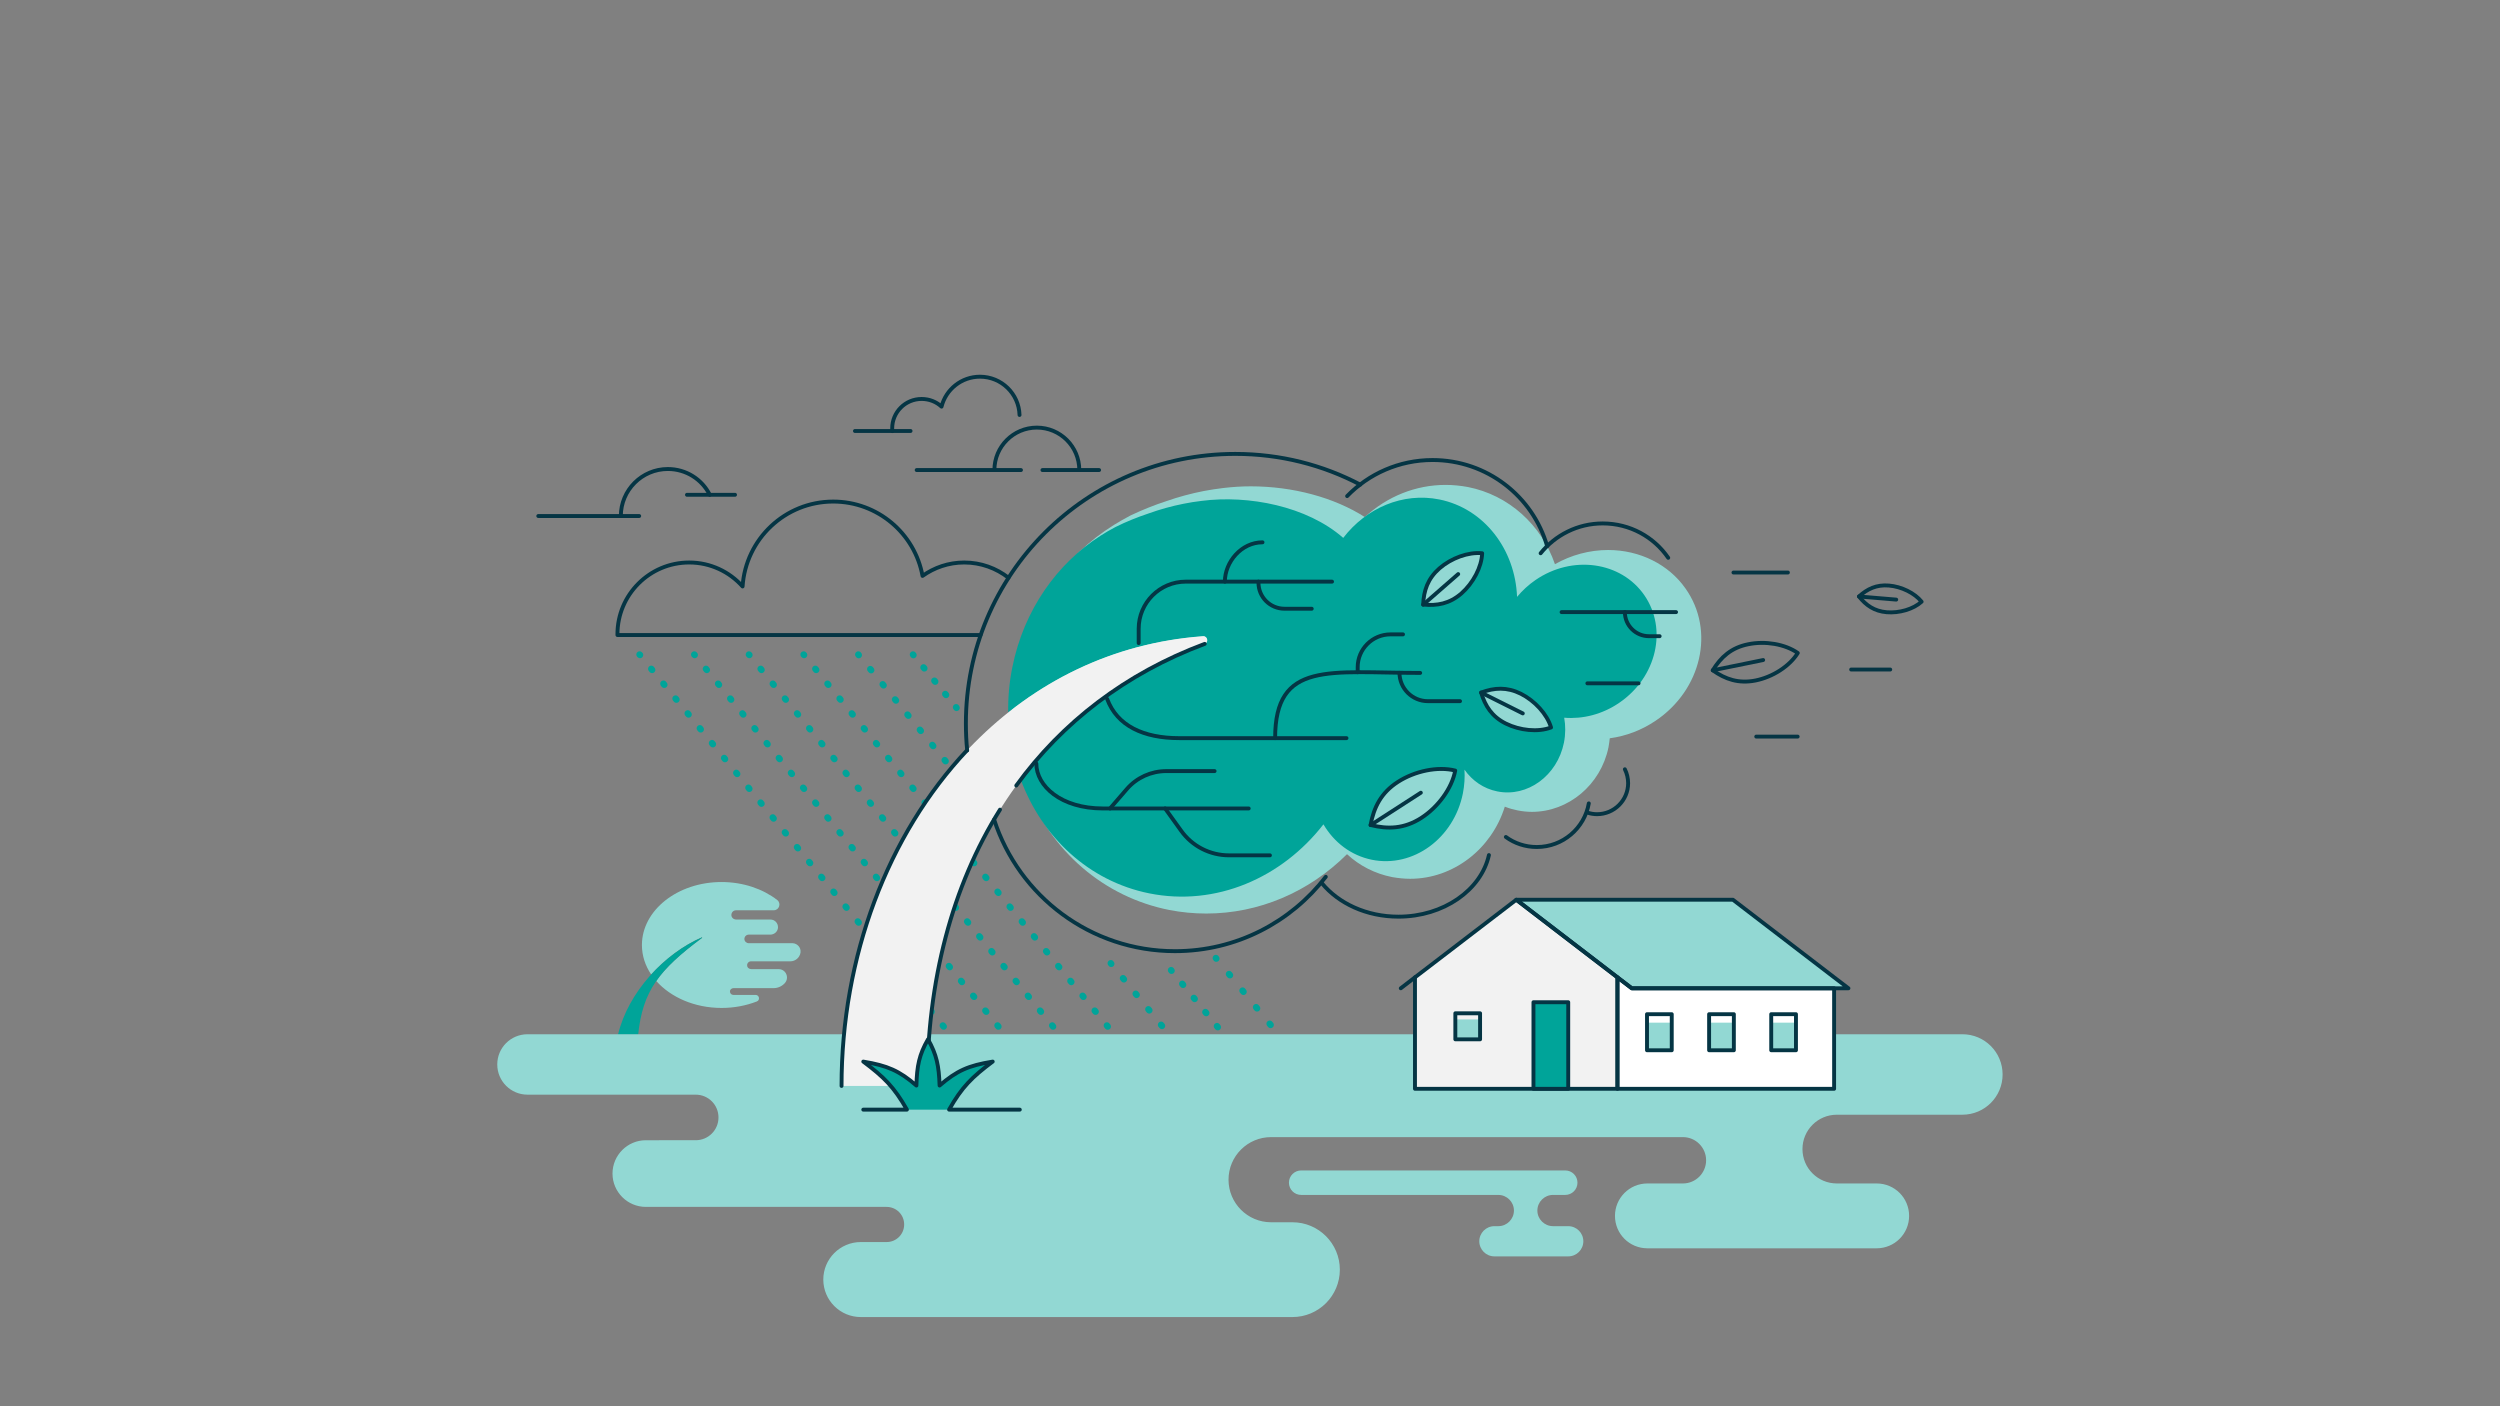 <?xml version="1.0" encoding="utf-8"?>
<!-- Generator: Adobe Illustrator 19.0.1, SVG Export Plug-In . SVG Version: 6.00 Build 0)  -->
<svg version="1.1" id="Шар_1" xmlns="http://www.w3.org/2000/svg" xmlns:xlink="http://www.w3.org/1999/xlink" x="0px" y="0px"
	 viewBox="0 0 1920 1080" style="enable-background:new 0 0 1920 1080;" xml:space="preserve">
<rect x="0" y="0" width="1920" height="1080" fill="#808080" stroke="none"/>
<style type="text/css">
	.st0{fill:#92D8D3;}
	.st1{fill:#00A499;}
	.st2{fill:none;stroke:#00A499;stroke-width:5;stroke-linecap:round;stroke-linejoin:round;}
	.st3{fill:none;stroke:#00A499;stroke-width:5;stroke-linecap:round;stroke-linejoin:round;stroke-dasharray:0.983,13.758;}
	.st4{fill:none;stroke:#00A499;stroke-width:5;stroke-linecap:round;stroke-linejoin:round;stroke-dasharray:1.003,14.046;}
	.st5{fill:none;stroke:#00A499;stroke-width:5;stroke-linecap:round;stroke-linejoin:round;stroke-dasharray:1.027,14.373;}
	.st6{fill:none;stroke:#00A499;stroke-width:5;stroke-linecap:round;stroke-linejoin:round;stroke-dasharray:0.879,12.302;}
	.st7{fill:none;stroke:#00A499;stroke-width:5;stroke-linecap:round;stroke-linejoin:round;stroke-dasharray:0.934,13.081;}
	.st8{fill:none;stroke:#00A499;stroke-width:5;stroke-linecap:round;stroke-linejoin:round;stroke-dasharray:1.096,15.341;}
	.st9{fill:none;stroke:#053544;stroke-width:3;stroke-linecap:round;stroke-linejoin:round;stroke-miterlimit:10;}
	.st10{fill:#F2F2F2;}
	.st11{fill:#FFFFFF;}
</style>
<g>
	<g>
		<g>
			<g>
				<path class="st0" d="M614.8,731.5c0,0,0,0.1,0,0.1c-0.6,3.8-3.9,6.7-7.8,6.7h-30.2c-1.7,0-3.1,1.4-3,3.1c0,1.7,1.5,2.9,3.2,2.9
					H598c5.7,0,8.5,6.8,4.6,10.9c0,0-0.1,0.1-0.1,0.1c-2.2,2.3-5.3,3.6-8.4,3.6h-30.8c-1.4,0-2.7,1.1-2.7,2.5c0,1.5,1.1,2.7,2.6,2.7
					h17.1c2.9,0,3.6,4,1,5c-8.2,3.2-17.4,5-27.1,5c-20.8,0-39.1-8.2-50.2-20.7c7.7-11,18.9-21.1,35.2-33.2c0.2-0.1,0-0.4-0.2-0.3
					c-14,6.1-27.6,16.1-38.9,28.5c-4.5-6.7-7.1-14.4-7.1-22.6c0-26.7,27.4-48.4,61.1-48.4c16.7,0,31.8,5.3,42.8,13.8
					c3.3,2.6,1.5,7.9-2.7,7.9h-28.9c-2.1,0-3.7,1.7-3.6,3.8c0.1,1.9,1.8,3.3,3.7,3.3h26.3c3.3,0,5.9,2.7,5.8,6.1
					c-0.1,3.1-2.8,5.5-5.9,5.5h-16.6c-1.9,0-3.4,1.6-3.3,3.5c0.1,1.8,1.7,3.1,3.4,3.1h33.8C612.4,724.6,615.3,727.8,614.8,731.5"/>
				<path class="st1" d="M539.2,720.3c-33.4,24.8-45.6,40.9-49.1,74.4h-15.5c7.9-33,35.6-62.2,64.4-74.8
					C539.2,719.9,539.3,720.2,539.2,720.3"/>
				<line class="st2" x1="491.2" y1="502.7" x2="491.5" y2="503"/>
				<line class="st3" x1="500.2" y1="513.7" x2="729.1" y2="793.7"/>
				<line class="st2" x1="733.5" y1="799" x2="733.8" y2="799.4"/>
				<line class="st2" x1="533.2" y1="502.7" x2="533.5" y2="503"/>
				<line class="st3" x1="542.2" y1="513.7" x2="771.1" y2="793.7"/>
				<line class="st2" x1="775.5" y1="799" x2="775.8" y2="799.4"/>
				<line class="st2" x1="575.2" y1="502.7" x2="575.5" y2="503"/>
				<line class="st3" x1="584.2" y1="513.7" x2="813.1" y2="793.7"/>
				<line class="st2" x1="817.5" y1="799" x2="817.8" y2="799.4"/>
				<line class="st2" x1="617.2" y1="502.7" x2="617.5" y2="503"/>
				<line class="st3" x1="626.2" y1="513.7" x2="855.1" y2="793.7"/>
				<line class="st2" x1="859.5" y1="799" x2="859.8" y2="799.4"/>
				<path class="st2" d="M659.2,502.7c0,0,0.1,0.1,0.3,0.4"/>
				<path class="st4" d="M668.4,513.9c14.9,18.2,46.3,56.6,81.3,99.4"/>
				<path class="st2" d="M754.1,618.8c0.1,0.1,0.2,0.3,0.3,0.4"/>
				<path class="st2" d="M853.1,739.8c0.1,0.1,0.2,0.3,0.3,0.4"/>
				<path class="st5" d="M862.5,751.3c15.8,19.3,28.1,34.3,34.4,42.1"/>
				<path class="st2" d="M901.5,799c0.2,0.3,0.3,0.4,0.3,0.4"/>
				<path class="st2" d="M701.2,502.7c0,0,0.1,0.1,0.3,0.4"/>
				<path class="st6" d="M709.3,512.6c5.1,6.2,12.3,15.1,21.1,25.8"/>
				<path class="st2" d="M734.3,543.2c0.1,0.1,0.2,0.3,0.3,0.4"/>
				<path class="st2" d="M899.4,745.1c0.1,0.1,0.2,0.3,0.3,0.4"/>
				<path class="st7" d="M908,755.6c14.4,17.6,25.5,31.2,31.4,38.3"/>
				<path class="st2" d="M943.5,799c0.2,0.3,0.3,0.4,0.3,0.4"/>
				<path class="st2" d="M933.8,735.8c0.1,0.1,0.2,0.3,0.3,0.4"/>
				<path class="st8" d="M943.9,748.1c16.8,20.5,29.9,36.6,36.8,45"/>
				<path class="st2" d="M985.5,799c0.2,0.3,0.3,0.4,0.3,0.4"/>
				<path class="st9" d="M545.1,380c-5.9-11.8-18.1-19.8-32.2-19.8c-19.9,0-36.1,16.2-36.1,36.1"/>
				<line class="st9" x1="490.9" y1="396.3" x2="413.4" y2="396.3"/>
				<line class="st9" x1="527.6" y1="380" x2="564.5" y2="380"/>
				<path class="st9" d="M774.5,443.7c-9.4-7.3-21.1-11.7-34-11.7c-12,0-23,3.9-32,10.3c-5.9-32.5-34.4-57.1-68.6-57.1
					c-37,0-67.2,28.8-69.6,65.2c-10.1-11.3-24.7-18.4-41-18.4c-30.4,0-55.1,24.7-55.1,55.1c0,0.2,0,0.4,0,0.6h278.8"/>
				<path class="st9" d="M763.7,361c0-18,14.6-32.6,32.6-32.6c18,0,32.6,14.6,32.6,32.6"/>
				<line class="st9" x1="844.1" y1="361" x2="800.6" y2="361"/>
				<line class="st9" x1="784.1" y1="361" x2="704" y2="361"/>
				<path class="st9" d="M783,318.7c-0.5-16.3-13.9-29.4-30.4-29.4c-14.2,0-26.2,9.8-29.5,23c-4-3.7-9.4-5.9-15.3-5.9
					c-12.5,0-22.6,10.1-22.6,22.6c0,0.7,0,1.4,0.1,2.1"/>
				<line class="st9" x1="656.6" y1="331" x2="699.3" y2="331"/>
				<path class="st0" d="M381.9,817.5L381.9,817.5c0,12.8,10.4,23.2,23.2,23.2h129.2c9.7,0,17.5,7.8,17.5,17.5
					c0,9.7-7.8,17.5-17.5,17.5H496c-14.1,0-25.6,11.5-25.6,25.6c0,14.1,11.5,25.6,25.6,25.6h184.9c7.5,0,13.5,6,13.5,13.5
					s-6,13.5-13.5,13.5h-19.8c-15.9,0-28.8,12.9-28.8,28.8c0,15.9,12.9,28.8,28.8,28.8h331.5c20.1,0,36.4-16.3,36.4-36.4
					s-16.3-36.4-36.4-36.4h-16.4c-18.1,0-32.7-14.7-32.7-32.7c0-18.1,14.7-32.7,32.7-32.7h316.3c9.8,0,17.8,8,17.8,17.8
					c0,9.8-8,17.8-17.8,17.8h-27.3c-13.7,0-24.9,11.1-24.9,24.9s11.1,24.9,24.9,24.9h176.1c13.7,0,24.9-11.1,24.9-24.9
					s-11.1-24.9-24.9-24.9h-30.6c-14.6,0-26.4-11.8-26.4-26.4c0-14.6,11.8-26.4,26.4-26.4h96.4c17.1,0,30.9-13.8,30.9-30.9
					c0-17.1-13.8-30.9-30.9-30.9H405C392.2,794.4,381.9,804.7,381.9,817.5"/>
				<path class="st0" d="M926.4,701.6c-9.4,0-18.9-0.9-28.2-2.7c-50.3-9.9-91.5-45.3-110.3-94.9l-3-7.9l5.2-6.7
					c16.5-21.3,35.4-40.2,56.5-56.5c-15.2,7.6-29.8,16.8-43.7,27.5l-25,19.3l-0.6-31c-0.2-12.4,1-24.9,3.5-37.3
					c9.3-45,36.5-84.5,74.6-108.2c4-2.5,8.3-4.9,12.6-7.2l0.4-0.2c4.4-2.1,9-4.1,13.5-5.9c4.7-1.9,9.2-3.5,13.8-5
					c9.4-3.3,19.1-5.9,28.8-7.8c4.8-0.9,9.9-1.7,14.9-2.3c6.8-0.8,13.9-1.3,21.1-1.3c32.6,0,64.2,8.6,87.7,23.6
					c17.2-15.9,39.1-24.7,62.1-24.7c5.7,0,11.3,0.6,16.9,1.6c31.6,6.2,56.6,29.1,67,59.3c12.5-7.1,26.6-10.9,40.9-10.9
					c24.1,0,46.4,11,59.4,29.6c22.8,32.2,12.4,77.8-23.1,101.6c-10.7,7.2-22.6,11.7-35.1,13.4c-0.2,2.3-0.6,4.6-1,7
					c-5.9,28.7-30.7,49.5-58.8,49.5c-3.6,0-7.3-0.4-10.9-1.1c-3.4-0.7-6.7-1.6-9.9-2.9c-10.1,32.5-39.5,55.4-72.7,55.4
					c-4.6,0-9.2-0.5-13.8-1.3c-13.2-2.6-25.1-8.7-34.7-17.6C1005.2,685.2,966.7,701.6,926.4,701.6"/>
				<path class="st1" d="M1262.9,457.2c-17.9-26-55.4-31.2-83.7-11.7c-5.4,3.7-10.1,8.1-14.1,12.9c-1.4-36.4-25.2-67.8-59.6-74.8
					c-28.2-5.7-56.3,6.6-73.9,29.5c-27.8-24.4-72.8-33.1-108.9-28.4c-4.6,0.5-9.2,1.3-13.8,2.2c-9.1,1.8-18.1,4.3-26.7,7.4
					c-4.4,1.5-8.7,3-13,4.8c-4.2,1.7-8.4,3.6-12.6,5.7c-4,2.1-7.8,4.3-11.5,6.7c-33.3,21.3-58.8,57-67.6,100.8
					c-2.4,11.8-3.4,23.4-3.2,34.9c41.7-33.1,92.2-54.3,149.5-58.5c3.5-0.3,4.6,4.7,1.3,5.9c-59,22-106.3,58-141.2,104.1
					c16.3,44,52.1,78,98.7,87.4c51.1,10.3,101.8-11.8,133.8-53c8.1,13.8,21.1,23.9,37.2,27.2c31.7,6.4,63-16.5,69.9-51
					c1.2-6.2,1.6-12.3,1.2-18.2c6,8.5,14.7,14.6,25.2,16.7c23.2,4.7,46.1-12.1,51.2-37.4c1.3-6.6,1.3-13.1,0.2-19.2
					c14.2,1.2,29.3-2.5,42.5-11.6C1272.3,520,1280.8,483.2,1262.9,457.2"/>
				<path class="st10" d="M742.7,576.2c-61.1,64.9-96.4,158.6-96.4,257.8h65.8c0-158.6,74.1-287.6,213.1-339.5
					c3.3-1.2,2.2-6.2-1.3-5.9c-69.8,5.1-129.6,35.5-175.6,81.9"/>
				<path class="st9" d="M780.5,603.3c35.2-48.4,83.7-86,144.7-108.8"/>
				<path class="st9" d="M742.7,576.2c-61.1,64.9-96.4,158.6-96.4,257.8"/>
				<path class="st9" d="M712.1,834c0-80.4,19-153.2,55.9-212.2"/>
				<path class="st9" d="M1044.7,372.2c-28.7-15.1-61.4-23.6-96-23.6c-114.3,0-206.9,92.7-206.9,206.9c0,7,0.3,13.9,1,20.8"/>
				<path class="st9" d="M1188.2,419.4c-11-38.2-46.2-66.1-88-66.1c-25.7,0-49,10.6-65.6,27.7"/>
				<path class="st9" d="M1281.2,428.4c-11-16-29.4-26.4-50.3-26.4c-19.3,0-36.5,9-47.7,22.9"/>
				<path class="st9" d="M763.5,629.5c18.9,58.6,74,101,138.9,101c47.2,0,89.1-22.4,115.8-57.1"/>
				<path class="st9" d="M1015.3,678.4c12.7,15.4,34.2,25.6,58.7,25.6c34.6,0,63.5-20.4,69.5-47.3"/>
				<path class="st9" d="M1156.5,642.8c6.7,4.9,14.9,7.7,23.8,7.7c20,0,36.6-14.5,39.9-33.5"/>
				<path class="st9" d="M1219.5,624.2c2.2,0.7,4.6,1.1,7,1.1c13.2,0,23.9-10.7,23.9-23.8c0-3.8-0.9-7.5-2.5-10.7"/>
				<path class="st0" d="M1073.6,600.5c-12.9,8.3-18.5,19.5-21,33.1c13.4,3.4,25.9,2.9,38.9-5.4s23.6-22.8,26.1-36.4
					C1104.1,588.4,1086.5,592.2,1073.6,600.5"/>
				<path class="st0" d="M1168,532.8c-10.7-5.3-20.4-4.7-30.5-0.9c3.1,10.3,8.3,18.5,19,23.8c10.7,5.3,24.6,6.8,34.7,3
					C1188.2,548.5,1178.7,538.2,1168,532.8"/>
				<path class="st0" d="M1105.5,436.5c-9,7.9-12.1,17.1-12.5,27.8c10.7,1.1,20.3-0.7,29.3-8.5c9-7.9,15.6-20.2,16-30.9
					C1127.6,423.8,1114.5,428.7,1105.5,436.5"/>
				<path class="st9" d="M1073.6,600.5c-12.9,8.3-18.5,19.5-21,33.1c13.4,3.4,25.9,2.9,38.9-5.4c12.9-8.3,23.6-22.8,26.1-36.4
					C1104.1,588.4,1086.5,592.2,1073.6,600.5z"/>
				<line class="st9" x1="1052.6" y1="633.7" x2="1091.2" y2="608.8"/>
				<path class="st9" d="M1168,532.8c-10.7-5.3-20.4-4.7-30.5-0.9c3.1,10.3,8.3,18.5,19,23.8c10.7,5.3,24.6,6.8,34.7,3
					C1188.2,548.5,1178.7,538.2,1168,532.8z"/>
				<line class="st9" x1="1137.5" y1="531.9" x2="1169.5" y2="547.9"/>
				<path class="st9" d="M1105.5,436.5c-9,7.9-12.1,17.1-12.5,27.8c10.7,1.1,20.3-0.7,29.3-8.5c9-7.9,15.6-20.2,16-30.9
					C1127.6,423.8,1114.5,428.7,1105.5,436.5z"/>
				<line class="st9" x1="1093" y1="464.4" x2="1119.9" y2="440.9"/>
				<path class="st9" d="M1342.6,494.8c-13,2.6-21,9.9-27.2,20c9.7,6.9,19.9,10.4,32.9,7.8c13-2.6,26.1-10.9,32.4-21.1
					C1370.9,494.6,1355.6,492.1,1342.6,494.8z"/>
				<line class="st9" x1="1315.4" y1="514.8" x2="1354.1" y2="506.9"/>
				<path class="st9" d="M1450.7,449.7c-9.6-0.8-16.6,2.6-23,8.4c5.4,6.8,11.8,11.3,21.3,12.1c9.6,0.8,20.4-2.3,26.8-8.1
					C1470.4,455.4,1460.3,450.5,1450.7,449.7z"/>
				<line class="st9" x1="1427.7" y1="458.1" x2="1456.3" y2="460.5"/>
				<path class="st9" d="M795.9,586.4c0,17.3,19,34.5,51.1,34.5H959"/>
				<path class="st9" d="M852.5,620.9l12.9-14.9c7.6-8.8,18.7-13.8,30.3-13.8h37.1"/>
				<path class="st9" d="M894.8,620.9l12.3,17.1c8.5,11.9,22.2,18.9,36.8,18.9h31.4"/>
				<path class="st9" d="M850.3,536.8c7.6,20.6,27.9,30.1,55.4,30.1h128.4"/>
				<path class="st9" d="M979.3,566.9c0-59.7,41.7-50.1,111.4-50.1"/>
				<path class="st9" d="M1042.7,516.3v-3.9c0-13.9,11.3-25.2,25.2-25.2h9.6"/>
				<path class="st9" d="M1074.8,516.7L1074.8,516.7c0,12,9.8,21.8,21.8,21.8h24.7"/>
				<path class="st9" d="M874.5,493.9v-11c0-20,16.2-36.2,36.2-36.2H1023"/>
				<path class="st9" d="M940.7,446.7c0-15.1,12.7-30.2,28.9-30.2"/>
				<path class="st9" d="M966.5,446.7v0.8c0,11,8.9,20,20,20h20.9"/>
				<line class="st9" x1="1199.3" y1="470.1" x2="1287.2" y2="470.1"/>
				<path class="st9" d="M1247.9,470.1L1247.9,470.1c0,10.2,8.3,18.5,18.5,18.5h8.2"/>
				<line class="st9" x1="1219.1" y1="524.8" x2="1258.4" y2="524.8"/>
				<line class="st9" x1="1331.3" y1="439.7" x2="1373.1" y2="439.7"/>
				<line class="st9" x1="1421.7" y1="514.2" x2="1451.7" y2="514.2"/>
				<line class="st9" x1="1348.8" y1="565.7" x2="1380.6" y2="565.7"/>
				<path class="st0" d="M1180.7,929.7L1180.7,929.7c0-6.6,5.4-12,12-12h9.4c5.2,0,9.4-4.2,9.4-9.4s-4.2-9.4-9.4-9.4H999.3
					c-5.2,0-9.4,4.2-9.4,9.4s4.2,9.4,9.4,9.4h151.4c6.6,0,12,5.4,12,12c0,6.6-5.4,12-12,12h-3c-6.4,0-11.6,5.2-11.6,11.6
					s5.2,11.6,11.6,11.6h56.7c6.4,0,11.6-5.2,11.6-11.6s-5.2-11.6-11.6-11.6h-11.6C1186.1,941.7,1180.7,936.3,1180.7,929.7"/>
				<polygon class="st11" points="1242.2,750.6 1242.2,836.2 1408.6,836.2 1408.6,759 1253.2,759 				"/>
				<polygon class="st0" points="1408.6,750.6 1330.9,691 1164.5,691 1242.2,750.6 1253.2,759 1408.6,759 1419.6,759 				"/>
				<polygon class="st10" points="1164.5,691 1086.7,750.6 1086.7,836.2 1242.2,836.2 1242.2,750.6 				"/>
				<polygon class="st9" points="1408.6,759 1408.6,836.2 1242.2,836.2 1242.2,750.6 1253.2,759 				"/>
				<polygon class="st9" points="1419.6,759 1253.2,759 1242.2,750.6 1164.5,691 1330.9,691 1408.6,750.6 				"/>
				<polygon class="st9" points="1242.2,750.6 1242.2,836.2 1086.7,836.2 1086.7,750.6 1164.5,691 				"/>
				<line class="st9" x1="1086.7" y1="750.6" x2="1075.8" y2="759"/>
				<rect x="1117.7" y="782.9" class="st0" width="19" height="15.3"/>
				<rect x="1117.7" y="778.2" class="st9" width="19" height="20"/>
				<rect x="1264.9" y="785.4" class="st0" width="19" height="21.2"/>
				<rect x="1264.9" y="778.9" class="st9" width="19" height="27.7"/>
				<rect x="1312.6" y="785.4" class="st0" width="19" height="21.2"/>
				<rect x="1312.6" y="778.9" class="st9" width="19" height="27.7"/>
				<rect x="1360.3" y="785.4" class="st0" width="19" height="21.2"/>
				<rect x="1360.3" y="778.9" class="st9" width="19" height="27.7"/>
				<rect x="1177.7" y="769.7" class="st1" width="26.7" height="66.5"/>
				<rect x="1177.7" y="769.7" class="st9" width="26.7" height="66.5"/>
				<path class="st1" d="M663,852.2h33.5c-9.8-17.3-17.6-25-33.5-36.9c18.6,3.1,27.6,7,40.8,18.4c0.4-15,2.1-23.7,8.9-35.5
					c6.7,11.8,8.4,20.5,8.9,35.5c13.2-11.4,22.2-15.4,40.8-18.4c-15.9,11.9-23.7,19.6-33.5,36.9h54.3"/>
				<path class="st9" d="M663,852.2h33.5c-9.8-17.3-17.6-25-33.5-36.9c18.6,3.1,27.6,7,40.8,18.4c0.4-15,2.1-23.7,8.9-35.5
					c6.7,11.8,8.4,20.5,8.9,35.5c13.2-11.4,22.2-15.4,40.8-18.4c-15.9,11.9-23.7,19.6-33.5,36.9h54.3"/>
			</g>
		</g>
	</g>
</g>
</svg>
